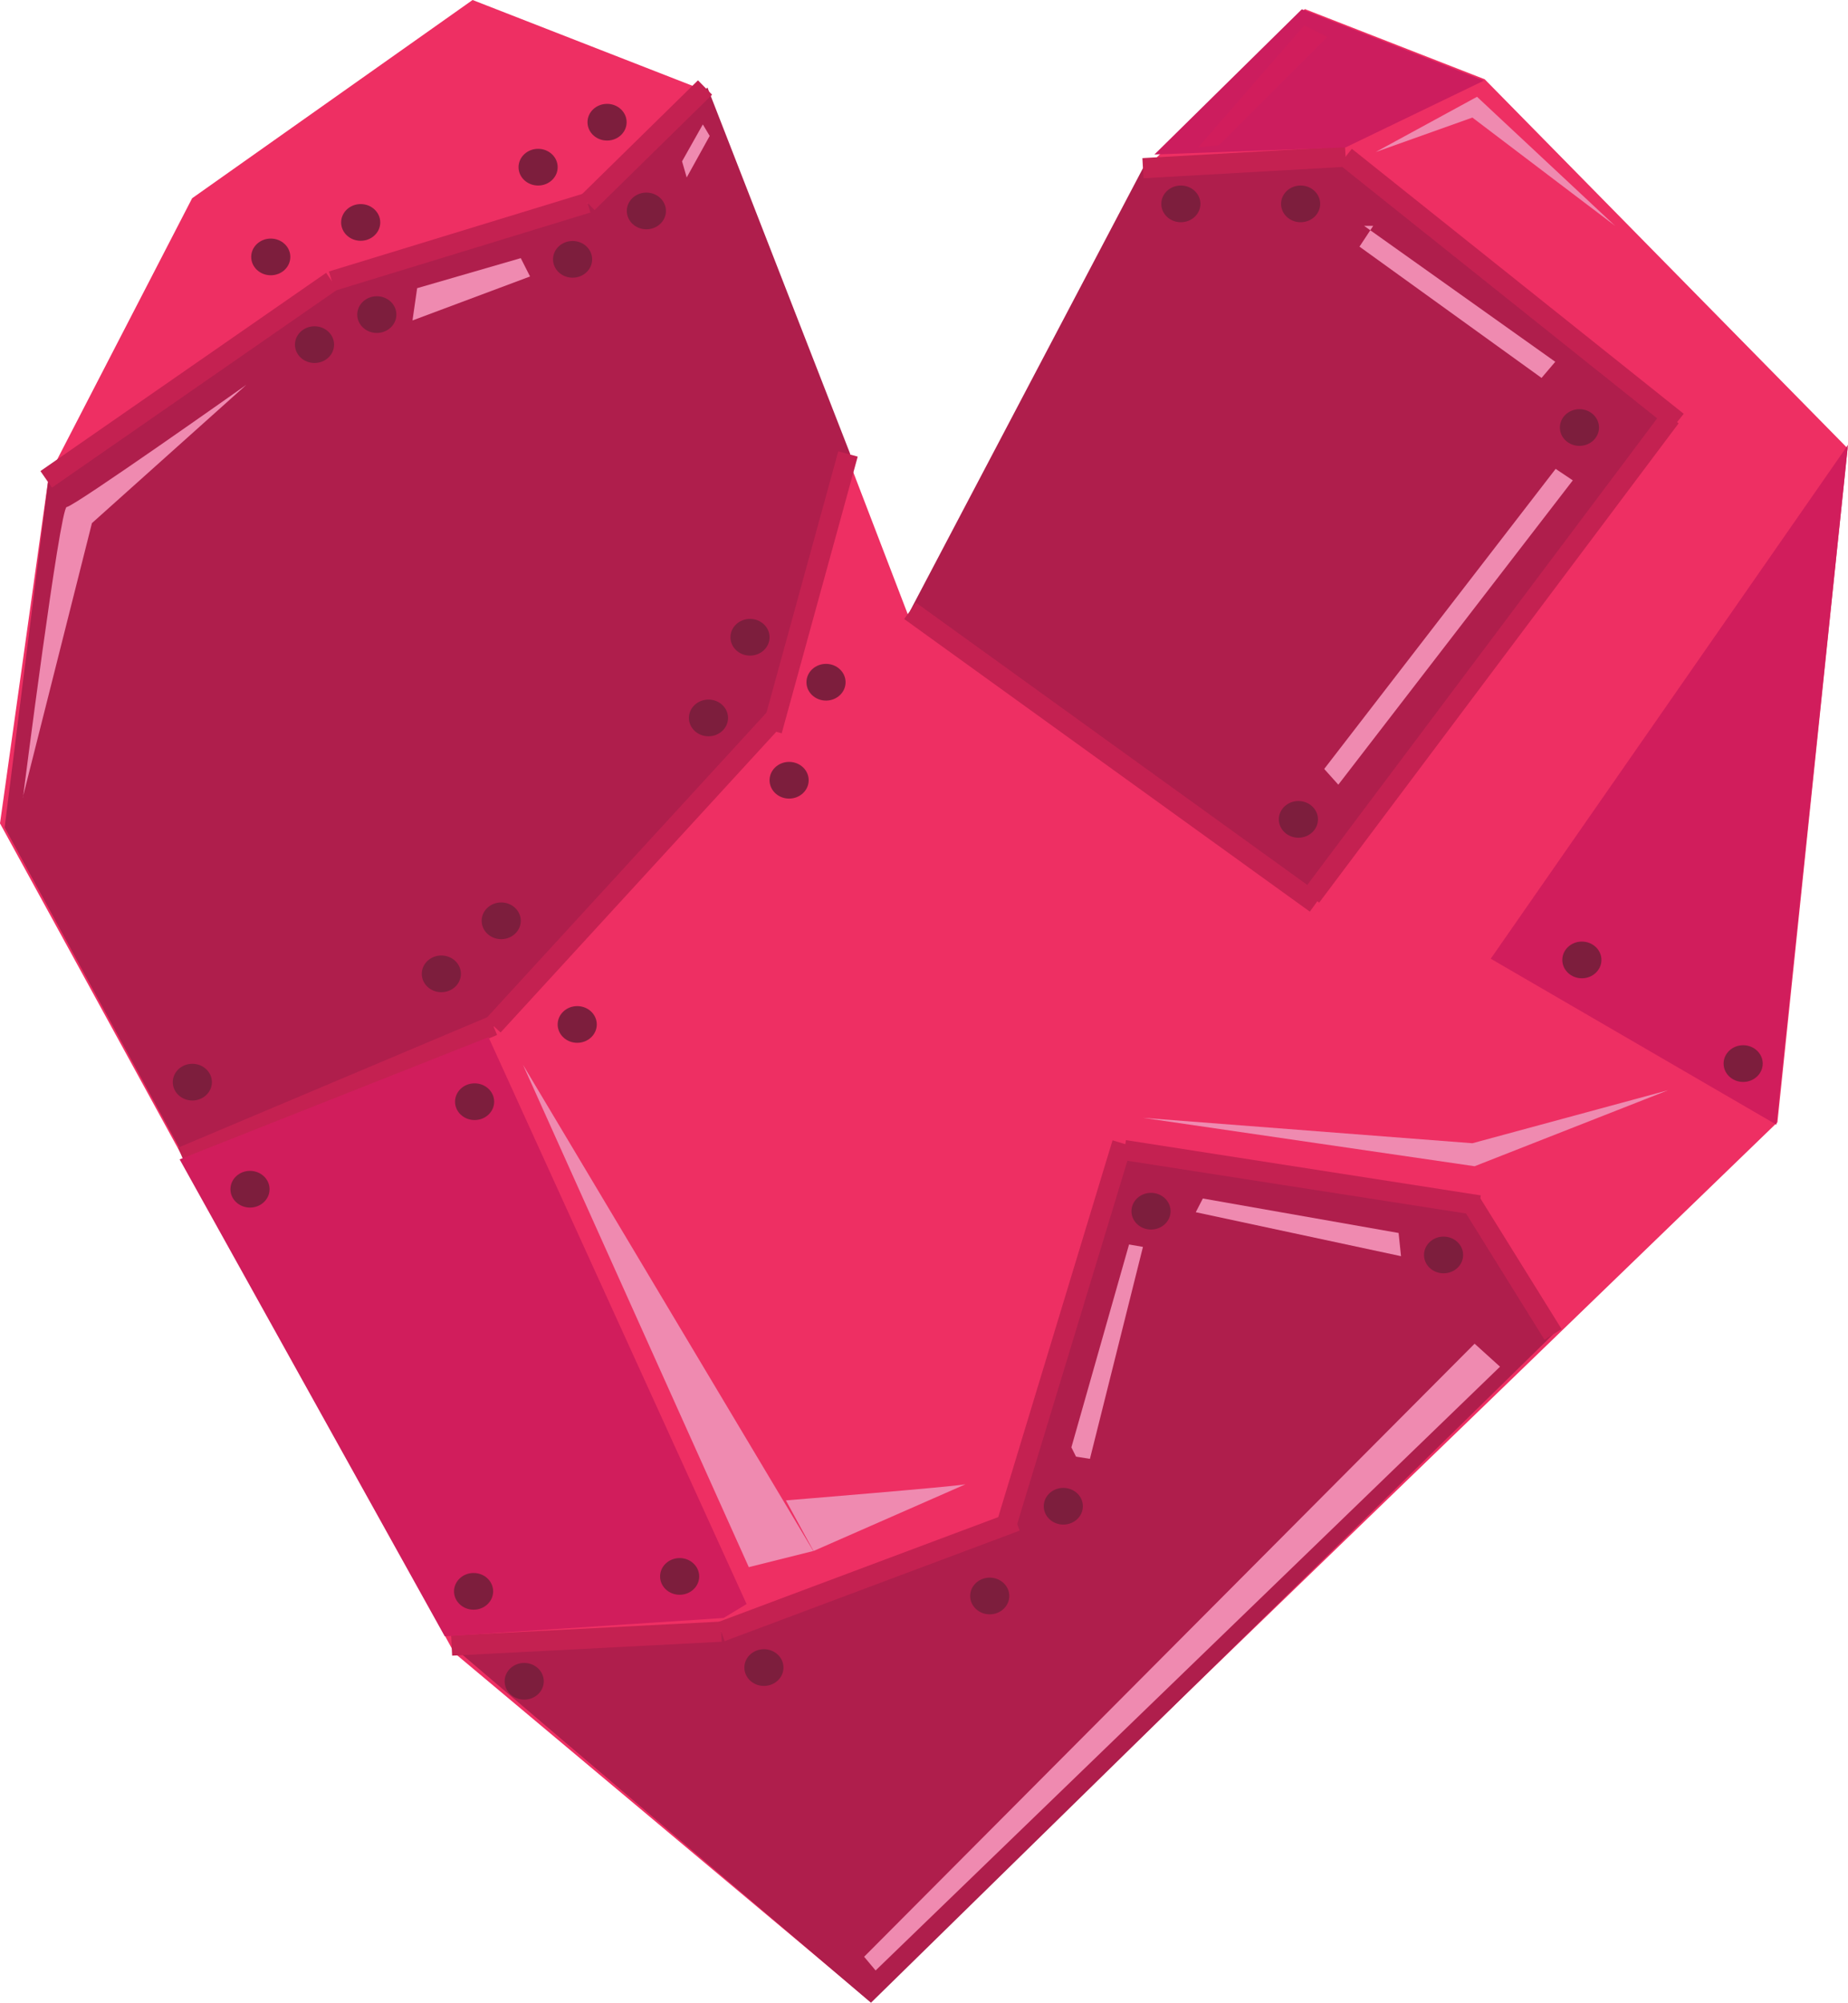 <?xml version="1.0" encoding="UTF-8"?>
<svg id="Layer_1" data-name="Layer 1" xmlns="http://www.w3.org/2000/svg" viewBox="0 0 91.66 99.31">
  <defs>
    <style>
      .cls-1 {
        fill: #ef8ab0;
      }

      .cls-2 {
        fill: #d11d5c;
      }

      .cls-3 {
        fill: #7d1e3d;
      }

      .cls-4 {
        fill: #af1e4c;
      }

      .cls-5 {
        fill: #cc1d5e;
      }

      .cls-6 {
        fill: #ee2f63;
      }

      .cls-7 {
        fill: none;
        stroke: #c42151;
        stroke-miterlimit: 10;
      }
    </style>
  </defs>
  <polygon class="cls-6" points="22.53 81.96 0 40.83 2.42 23.59 9.53 9.83 23.44 0 35.08 4.54 45.06 30.55 56.71 8.47 64.72 .45 73.64 3.93 91.64 22.23 88.16 55.65 43.1 99.2 22.53 81.96"/>
  <polygon class="cls-4" points="9.14 57.37 24.57 50.86 38.51 35.66 42.17 22.51 35.09 4.34 29.26 10.06 16.23 14.29 2.4 23.77 .23 41.03 9.14 57.37"/>
  <polygon class="cls-4" points="22.4 81.6 35.77 80.91 49.83 75.89 55.77 57.03 73.37 59.77 77.03 66.17 43.2 99.31 22.4 81.6"/>
  <polygon class="cls-4" points="45.14 30.29 65.03 44.46 82.86 20.69 67.2 8 56.69 8.34 45.14 30.29"/>
  <line class="cls-7" x1="24.46" y1="50.86" x2="9.03" y2="57.37"/>
  <line class="cls-7" x1="24.46" y1="50.86" x2="38.4" y2="35.66"/>
  <line class="cls-7" x1="42.06" y1="22.51" x2="38.29" y2="36.23"/>
  <line class="cls-7" x1="2.29" y1="23.77" x2="16.46" y2="13.94"/>
  <line class="cls-7" x1="29.14" y1="10.06" x2="16.46" y2="13.94"/>
  <line class="cls-7" x1="34.97" y1="4.34" x2="29.14" y2="10.06"/>
  <line class="cls-7" x1="45.14" y1="30.29" x2="65.26" y2="44.8"/>
  <line class="cls-7" x1="82.86" y1="20.69" x2="65.03" y2="44.46"/>
  <line class="cls-7" x1="66.74" y1="7.77" x2="83.2" y2="20.91"/>
  <line class="cls-7" x1="56.69" y1="8.34" x2="66.74" y2="7.77"/>
  <line class="cls-7" x1="22.4" y1="81.6" x2="35.77" y2="80.91"/>
  <line class="cls-7" x1="50.4" y1="75.43" x2="35.77" y2="80.91"/>
  <line class="cls-7" x1="55.66" y1="56.69" x2="49.94" y2="75.54"/>
  <line class="cls-7" x1="73.37" y1="59.77" x2="55.77" y2="57.03"/>
  <line class="cls-7" x1="77.03" y1="66.17" x2="72.91" y2="59.54"/>
  <polygon class="cls-2" points="91.66 22.06 73.94 47.54 88.11 55.77 91.66 22.06"/>
  <polygon class="cls-2" points="8.91 57.49 24.23 51.43 37.03 79.54 35.89 80.23 22.06 81.14 8.91 57.49"/>
  <ellipse class="cls-3" cx="28.63" cy="50.8" rx=".97" ry=".91"/>
  <ellipse class="cls-3" cx="12.4" cy="58.97" rx=".97" ry=".91"/>
  <ellipse class="cls-3" cx="23.54" cy="54.63" rx=".97" ry=".91"/>
  <ellipse class="cls-3" cx="23.49" cy="78.91" rx=".97" ry=".91"/>
  <ellipse class="cls-3" cx="37.89" cy="82.69" rx=".97" ry=".91"/>
  <ellipse class="cls-3" cx="33.71" cy="78.17" rx=".97" ry=".91"/>
  <ellipse class="cls-3" cx="15.6" cy="17.09" rx=".97" ry=".91"/>
  <ellipse class="cls-3" cx="39.14" cy="38.69" rx=".97" ry=".91"/>
  <ellipse class="cls-3" cx="64.4" cy="40.63" rx=".97" ry=".91"/>
  <ellipse class="cls-3" cx="78.34" cy="21.2" rx=".97" ry=".91"/>
  <ellipse class="cls-3" cx="57.09" cy="60.06" rx=".97" ry=".91"/>
  <ellipse class="cls-3" cx="71.6" cy="62.23" rx=".97" ry=".91"/>
  <ellipse class="cls-3" cx="52.74" cy="74.69" rx=".97" ry=".91"/>
  <ellipse class="cls-3" cx="49.09" cy="79.14" rx=".97" ry=".91"/>
  <ellipse class="cls-3" cx="26" cy="83.37" rx=".97" ry=".91"/>
  <ellipse class="cls-3" cx="9.54" cy="53.66" rx=".97" ry=".91"/>
  <ellipse class="cls-3" cx="21.89" cy="48.29" rx=".97" ry=".91"/>
  <ellipse class="cls-3" cx="24.86" cy="45.66" rx=".97" ry=".91"/>
  <ellipse class="cls-3" cx="30.11" cy="6.06" rx=".97" ry=".91"/>
  <ellipse class="cls-3" cx="32.06" cy="10.46" rx=".97" ry=".91"/>
  <ellipse class="cls-3" cx="28.4" cy="12.86" rx=".97" ry=".91"/>
  <ellipse class="cls-3" cx="18.69" cy="15.6" rx=".97" ry=".91"/>
  <ellipse class="cls-3" cx="13.43" cy="12.74" rx=".97" ry=".91"/>
  <ellipse class="cls-3" cx="17.89" cy="11.03" rx=".97" ry=".91"/>
  <ellipse class="cls-3" cx="26.69" cy="8.29" rx=".97" ry=".91"/>
  <ellipse class="cls-3" cx="35.14" cy="35.6" rx=".97" ry=".91"/>
  <ellipse class="cls-3" cx="40.97" cy="33.83" rx=".97" ry=".91"/>
  <ellipse class="cls-3" cx="37.2" cy="31.6" rx=".97" ry=".91"/>
  <ellipse class="cls-3" cx="78.46" cy="47.6" rx=".97" ry=".91"/>
  <ellipse class="cls-3" cx="86.46" cy="52.74" rx=".97" ry=".91"/>
  <ellipse class="cls-3" cx="64.51" cy="10.11" rx=".97" ry=".91"/>
  <ellipse class="cls-3" cx="58.57" cy="10.11" rx=".97" ry=".91"/>
  <polygon class="cls-5" points="66.74 7.31 73.6 4 64.57 .46 57.26 7.66 66.74 7.31"/>
  <polygon class="cls-1" points="20.69 14.29 20.46 15.89 26.29 13.71 25.83 12.8 20.69 14.29"/>
  <polygon class="cls-1" points="77.16 23.25 65.68 38.13 66.38 38.91 78.01 23.82 77.16 23.25"/>
  <polyline class="cls-1" points="68.11 11.2 67.43 12.23 76.46 18.74 77.14 17.94 67.66 11.2"/>
  <polygon class="cls-2" points="59.43 7.31 60.46 7.2 65.83 1.83 64.69 1.26 59.43 7.31"/>
  <polygon class="cls-1" points="33.83 8 34.86 6.17 35.2 6.74 34.06 8.8 33.83 8"/>
  <polygon class="cls-1" points="53.14 71.77 56 61.71 56.69 61.83 54.06 72.34 53.37 72.23 53.14 71.77"/>
  <polygon class="cls-1" points="59.66 59.43 69.37 61.14 69.49 62.29 59.31 60.11 59.66 59.43"/>
  <polygon class="cls-1" points="42.86 97.03 43.43 97.71 74.4 67.77 73.14 66.63 42.86 97.03"/>
  <polygon class="cls-1" points="25.94 52.8 37.14 77.71 40.34 76.91 25.94 52.8"/>
  <polygon class="cls-1" points="56.69 55.43 73.14 57.83 82.74 54.06 73.03 56.69 56.69 55.43"/>
  <polygon class="cls-1" points="68.23 7.54 73.26 4.8 80.11 11.2 73.03 5.83 68.23 7.54"/>
  <path class="cls-1" d="m47.89,73.6l-7.54,3.31-1.37-2.51s8.46-.69,8.91-.8Z"/>
  <path class="cls-1" d="m1.14,39.54s1.83-14.4,2.17-14.4,8.91-6.06,8.91-6.06l-7.66,6.86-3.43,13.6Z"/>
</svg>